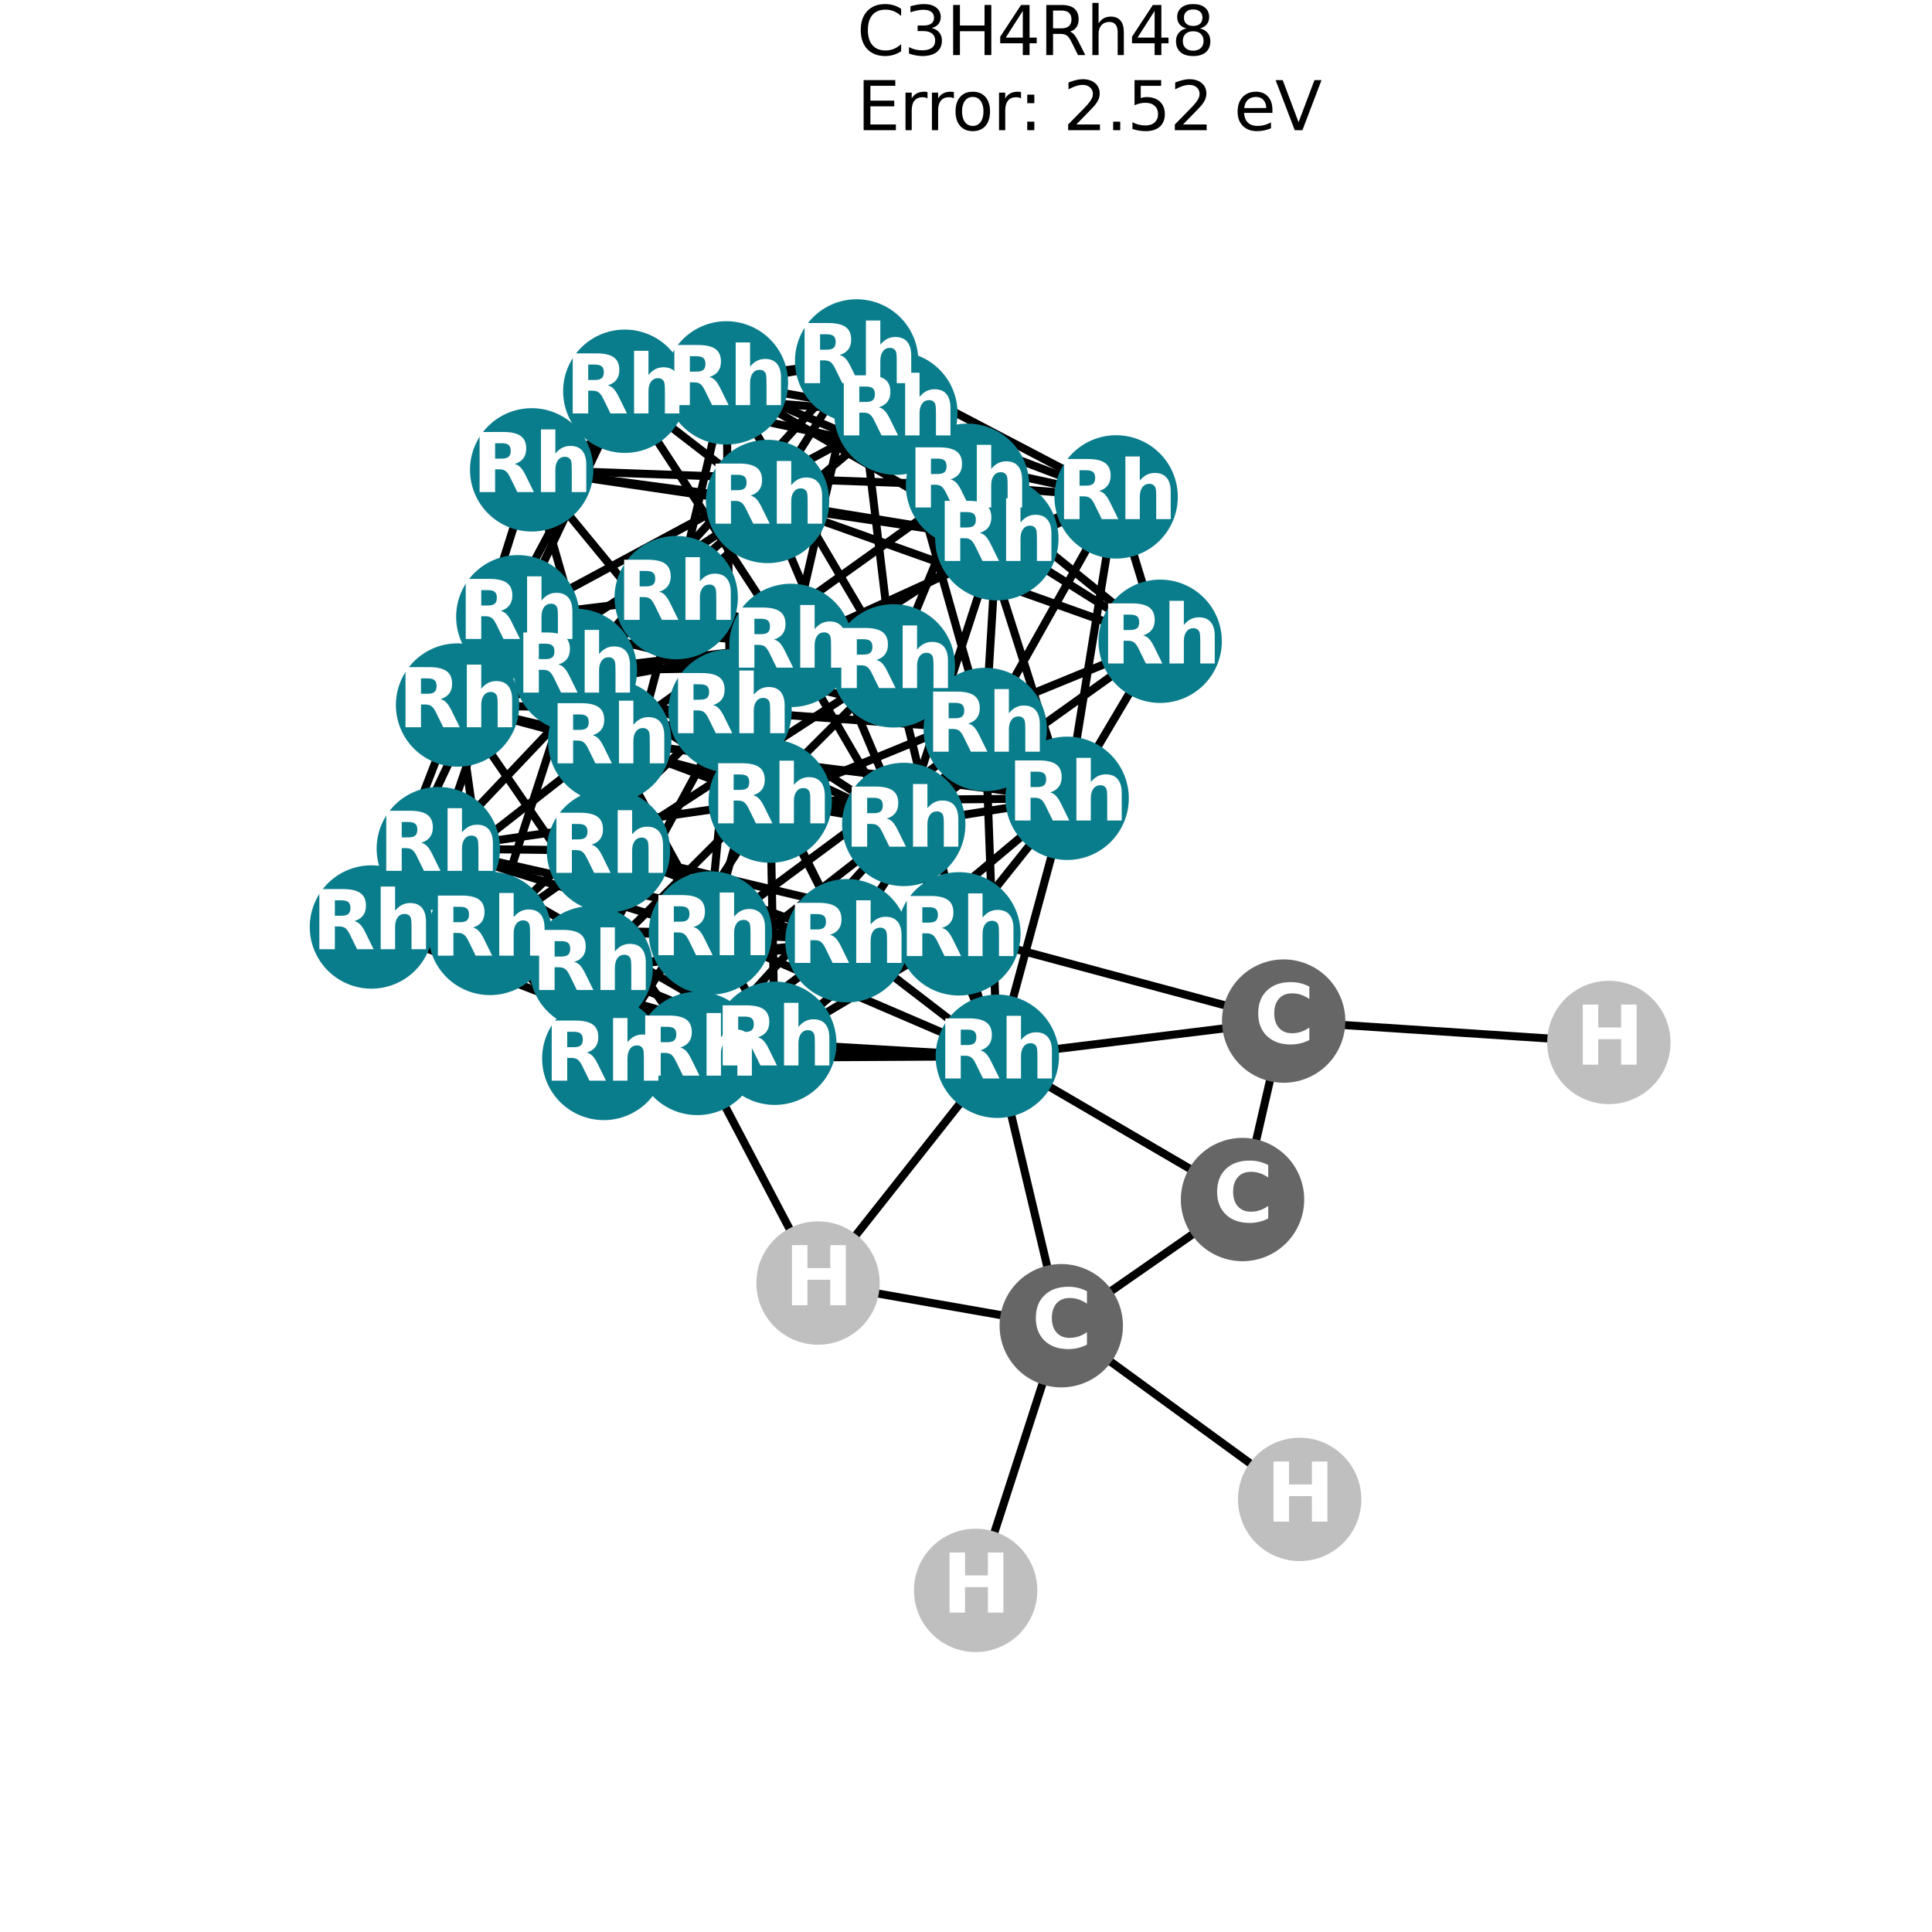 <?xml version="1.0" encoding="utf-8" standalone="no"?>
<!DOCTYPE svg PUBLIC "-//W3C//DTD SVG 1.1//EN"
  "http://www.w3.org/Graphics/SVG/1.1/DTD/svg11.dtd">
<svg xmlns:xlink="http://www.w3.org/1999/xlink" width="288pt" height="288pt" viewBox="0 0 288 288" xmlns="http://www.w3.org/2000/svg" version="1.1">
 <defs>
  <style type="text/css">*{stroke-linejoin: round; stroke-linecap: butt}</style>
 </defs>
 <g id="figure_1">
  <g id="patch_1">
   <path d="M 0 288 
L 288 288 
L 288 0 
L 0 0 
z
" style="fill: #ffffff"/>
  </g>
  <g id="axes_1">
   <g id="LineCollection_1">
    <path d="M 108.287 57.076 
L 127.699 53.804 
" clip-path="url(#p273ffca926)" style="fill: none; stroke: #000000; stroke-width: 1.2"/>
    <path d="M 108.287 57.076 
L 133.547 61.594 
" clip-path="url(#p273ffca926)" style="fill: none; stroke: #000000; stroke-width: 1.2"/>
    <path d="M 108.287 57.076 
L 144.228 72.337 
" clip-path="url(#p273ffca926)" style="fill: none; stroke: #000000; stroke-width: 1.2"/>
    <path d="M 108.287 57.076 
L 148.595 80.308 
" clip-path="url(#p273ffca926)" style="fill: none; stroke: #000000; stroke-width: 1.2"/>
    <path d="M 108.287 57.076 
L 79.258 70.041 
" clip-path="url(#p273ffca926)" style="fill: none; stroke: #000000; stroke-width: 1.2"/>
    <path d="M 108.287 57.076 
L 100.8 89.086 
" clip-path="url(#p273ffca926)" style="fill: none; stroke: #000000; stroke-width: 1.2"/>
    <path d="M 108.287 57.076 
L 133.177 99.258 
" clip-path="url(#p273ffca926)" style="fill: none; stroke: #000000; stroke-width: 1.2"/>
    <path d="M 108.287 57.076 
L 108.832 105.981 
" clip-path="url(#p273ffca926)" style="fill: none; stroke: #000000; stroke-width: 1.2"/>
    <path d="M 127.699 53.804 
L 93.138 58.321 
" clip-path="url(#p273ffca926)" style="fill: none; stroke: #000000; stroke-width: 1.2"/>
    <path d="M 127.699 53.804 
L 166.378 74.071 
" clip-path="url(#p273ffca926)" style="fill: none; stroke: #000000; stroke-width: 1.2"/>
    <path d="M 127.699 53.804 
L 144.228 72.337 
" clip-path="url(#p273ffca926)" style="fill: none; stroke: #000000; stroke-width: 1.2"/>
    <path d="M 127.699 53.804 
L 114.417 74.75 
" clip-path="url(#p273ffca926)" style="fill: none; stroke: #000000; stroke-width: 1.2"/>
    <path d="M 127.699 53.804 
L 85.775 99.929 
" clip-path="url(#p273ffca926)" style="fill: none; stroke: #000000; stroke-width: 1.2"/>
    <path d="M 127.699 53.804 
L 133.177 99.258 
" clip-path="url(#p273ffca926)" style="fill: none; stroke: #000000; stroke-width: 1.2"/>
    <path d="M 127.699 53.804 
L 117.907 96.211 
" clip-path="url(#p273ffca926)" style="fill: none; stroke: #000000; stroke-width: 1.2"/>
    <path d="M 93.138 58.321 
L 166.378 74.071 
" clip-path="url(#p273ffca926)" style="fill: none; stroke: #000000; stroke-width: 1.2"/>
    <path d="M 93.138 58.321 
L 133.547 61.594 
" clip-path="url(#p273ffca926)" style="fill: none; stroke: #000000; stroke-width: 1.2"/>
    <path d="M 93.138 58.321 
L 114.417 74.75 
" clip-path="url(#p273ffca926)" style="fill: none; stroke: #000000; stroke-width: 1.2"/>
    <path d="M 93.138 58.321 
L 79.258 70.041 
" clip-path="url(#p273ffca926)" style="fill: none; stroke: #000000; stroke-width: 1.2"/>
    <path d="M 93.138 58.321 
L 117.907 96.211 
" clip-path="url(#p273ffca926)" style="fill: none; stroke: #000000; stroke-width: 1.2"/>
    <path d="M 93.138 58.321 
L 77.19 91.94 
" clip-path="url(#p273ffca926)" style="fill: none; stroke: #000000; stroke-width: 1.2"/>
    <path d="M 93.138 58.321 
L 68.209 105.097 
" clip-path="url(#p273ffca926)" style="fill: none; stroke: #000000; stroke-width: 1.2"/>
    <path d="M 166.378 74.071 
L 133.547 61.594 
" clip-path="url(#p273ffca926)" style="fill: none; stroke: #000000; stroke-width: 1.2"/>
    <path d="M 166.378 74.071 
L 144.228 72.337 
" clip-path="url(#p273ffca926)" style="fill: none; stroke: #000000; stroke-width: 1.2"/>
    <path d="M 166.378 74.071 
L 172.945 95.593 
" clip-path="url(#p273ffca926)" style="fill: none; stroke: #000000; stroke-width: 1.2"/>
    <path d="M 166.378 74.071 
L 148.595 80.308 
" clip-path="url(#p273ffca926)" style="fill: none; stroke: #000000; stroke-width: 1.2"/>
    <path d="M 166.378 74.071 
L 117.907 96.211 
" clip-path="url(#p273ffca926)" style="fill: none; stroke: #000000; stroke-width: 1.2"/>
    <path d="M 166.378 74.071 
L 146.866 108.743 
" clip-path="url(#p273ffca926)" style="fill: none; stroke: #000000; stroke-width: 1.2"/>
    <path d="M 166.378 74.071 
L 159.076 119.001 
" clip-path="url(#p273ffca926)" style="fill: none; stroke: #000000; stroke-width: 1.2"/>
    <path d="M 133.547 61.594 
L 148.595 80.308 
" clip-path="url(#p273ffca926)" style="fill: none; stroke: #000000; stroke-width: 1.2"/>
    <path d="M 133.547 61.594 
L 100.8 89.086 
" clip-path="url(#p273ffca926)" style="fill: none; stroke: #000000; stroke-width: 1.2"/>
    <path d="M 133.547 61.594 
L 77.19 91.94 
" clip-path="url(#p273ffca926)" style="fill: none; stroke: #000000; stroke-width: 1.2"/>
    <path d="M 133.547 61.594 
L 146.866 108.743 
" clip-path="url(#p273ffca926)" style="fill: none; stroke: #000000; stroke-width: 1.2"/>
    <path d="M 144.228 72.337 
L 172.945 95.593 
" clip-path="url(#p273ffca926)" style="fill: none; stroke: #000000; stroke-width: 1.2"/>
    <path d="M 144.228 72.337 
L 79.258 70.041 
" clip-path="url(#p273ffca926)" style="fill: none; stroke: #000000; stroke-width: 1.2"/>
    <path d="M 144.228 72.337 
L 133.177 99.258 
" clip-path="url(#p273ffca926)" style="fill: none; stroke: #000000; stroke-width: 1.2"/>
    <path d="M 144.228 72.337 
L 90.888 110.475 
" clip-path="url(#p273ffca926)" style="fill: none; stroke: #000000; stroke-width: 1.2"/>
    <path d="M 144.228 72.337 
L 159.076 119.001 
" clip-path="url(#p273ffca926)" style="fill: none; stroke: #000000; stroke-width: 1.2"/>
    <path d="M 172.945 95.593 
L 148.595 80.308 
" clip-path="url(#p273ffca926)" style="fill: none; stroke: #000000; stroke-width: 1.2"/>
    <path d="M 172.945 95.593 
L 114.417 74.75 
" clip-path="url(#p273ffca926)" style="fill: none; stroke: #000000; stroke-width: 1.2"/>
    <path d="M 172.945 95.593 
L 159.076 119.001 
" clip-path="url(#p273ffca926)" style="fill: none; stroke: #000000; stroke-width: 1.2"/>
    <path d="M 172.945 95.593 
L 114.817 119.421 
" clip-path="url(#p273ffca926)" style="fill: none; stroke: #000000; stroke-width: 1.2"/>
    <path d="M 172.945 95.593 
L 134.719 122.899 
" clip-path="url(#p273ffca926)" style="fill: none; stroke: #000000; stroke-width: 1.2"/>
    <path d="M 148.595 80.308 
L 114.417 74.75 
" clip-path="url(#p273ffca926)" style="fill: none; stroke: #000000; stroke-width: 1.2"/>
    <path d="M 148.595 80.308 
L 79.258 70.041 
" clip-path="url(#p273ffca926)" style="fill: none; stroke: #000000; stroke-width: 1.2"/>
    <path d="M 148.595 80.308 
L 146.866 108.743 
" clip-path="url(#p273ffca926)" style="fill: none; stroke: #000000; stroke-width: 1.2"/>
    <path d="M 148.595 80.308 
L 134.719 122.899 
" clip-path="url(#p273ffca926)" style="fill: none; stroke: #000000; stroke-width: 1.2"/>
    <path d="M 148.595 80.308 
L 108.832 105.981 
" clip-path="url(#p273ffca926)" style="fill: none; stroke: #000000; stroke-width: 1.2"/>
    <path d="M 114.417 74.75 
L 79.258 70.041 
" clip-path="url(#p273ffca926)" style="fill: none; stroke: #000000; stroke-width: 1.2"/>
    <path d="M 114.417 74.75 
L 85.775 99.929 
" clip-path="url(#p273ffca926)" style="fill: none; stroke: #000000; stroke-width: 1.2"/>
    <path d="M 114.417 74.75 
L 134.719 122.899 
" clip-path="url(#p273ffca926)" style="fill: none; stroke: #000000; stroke-width: 1.2"/>
    <path d="M 114.417 74.75 
L 68.209 105.097 
" clip-path="url(#p273ffca926)" style="fill: none; stroke: #000000; stroke-width: 1.2"/>
    <path d="M 79.258 70.041 
L 90.888 110.475 
" clip-path="url(#p273ffca926)" style="fill: none; stroke: #000000; stroke-width: 1.2"/>
    <path d="M 79.258 70.041 
L 108.832 105.981 
" clip-path="url(#p273ffca926)" style="fill: none; stroke: #000000; stroke-width: 1.2"/>
    <path d="M 79.258 70.041 
L 68.209 105.097 
" clip-path="url(#p273ffca926)" style="fill: none; stroke: #000000; stroke-width: 1.2"/>
    <path d="M 100.8 89.086 
L 85.775 99.929 
" clip-path="url(#p273ffca926)" style="fill: none; stroke: #000000; stroke-width: 1.2"/>
    <path d="M 100.8 89.086 
L 133.177 99.258 
" clip-path="url(#p273ffca926)" style="fill: none; stroke: #000000; stroke-width: 1.2"/>
    <path d="M 100.8 89.086 
L 77.19 91.94 
" clip-path="url(#p273ffca926)" style="fill: none; stroke: #000000; stroke-width: 1.2"/>
    <path d="M 100.8 89.086 
L 146.866 108.743 
" clip-path="url(#p273ffca926)" style="fill: none; stroke: #000000; stroke-width: 1.2"/>
    <path d="M 100.8 89.086 
L 114.817 119.421 
" clip-path="url(#p273ffca926)" style="fill: none; stroke: #000000; stroke-width: 1.2"/>
    <path d="M 100.8 89.086 
L 108.832 105.981 
" clip-path="url(#p273ffca926)" style="fill: none; stroke: #000000; stroke-width: 1.2"/>
    <path d="M 100.8 89.086 
L 65.34 126.506 
" clip-path="url(#p273ffca926)" style="fill: none; stroke: #000000; stroke-width: 1.2"/>
    <path d="M 100.8 89.086 
L 90.7 126.802 
" clip-path="url(#p273ffca926)" style="fill: none; stroke: #000000; stroke-width: 1.2"/>
    <path d="M 100.8 89.086 
L 126.255 140.231 
" clip-path="url(#p273ffca926)" style="fill: none; stroke: #000000; stroke-width: 1.2"/>
    <path d="M 85.775 99.929 
L 133.177 99.258 
" clip-path="url(#p273ffca926)" style="fill: none; stroke: #000000; stroke-width: 1.2"/>
    <path d="M 85.775 99.929 
L 117.907 96.211 
" clip-path="url(#p273ffca926)" style="fill: none; stroke: #000000; stroke-width: 1.2"/>
    <path d="M 85.775 99.929 
L 114.817 119.421 
" clip-path="url(#p273ffca926)" style="fill: none; stroke: #000000; stroke-width: 1.2"/>
    <path d="M 85.775 99.929 
L 134.719 122.899 
" clip-path="url(#p273ffca926)" style="fill: none; stroke: #000000; stroke-width: 1.2"/>
    <path d="M 85.775 99.929 
L 68.209 105.097 
" clip-path="url(#p273ffca926)" style="fill: none; stroke: #000000; stroke-width: 1.2"/>
    <path d="M 85.775 99.929 
L 90.7 126.802 
" clip-path="url(#p273ffca926)" style="fill: none; stroke: #000000; stroke-width: 1.2"/>
    <path d="M 85.775 99.929 
L 73.041 139.146 
" clip-path="url(#p273ffca926)" style="fill: none; stroke: #000000; stroke-width: 1.2"/>
    <path d="M 85.775 99.929 
L 90.007 157.781 
" clip-path="url(#p273ffca926)" style="fill: none; stroke: #000000; stroke-width: 1.2"/>
    <path d="M 133.177 99.258 
L 117.907 96.211 
" clip-path="url(#p273ffca926)" style="fill: none; stroke: #000000; stroke-width: 1.2"/>
    <path d="M 133.177 99.258 
L 90.888 110.475 
" clip-path="url(#p273ffca926)" style="fill: none; stroke: #000000; stroke-width: 1.2"/>
    <path d="M 133.177 99.258 
L 159.076 119.001 
" clip-path="url(#p273ffca926)" style="fill: none; stroke: #000000; stroke-width: 1.2"/>
    <path d="M 133.177 99.258 
L 108.832 105.981 
" clip-path="url(#p273ffca926)" style="fill: none; stroke: #000000; stroke-width: 1.2"/>
    <path d="M 133.177 99.258 
L 90.7 126.802 
" clip-path="url(#p273ffca926)" style="fill: none; stroke: #000000; stroke-width: 1.2"/>
    <path d="M 133.177 99.258 
L 142.941 139.206 
" clip-path="url(#p273ffca926)" style="fill: none; stroke: #000000; stroke-width: 1.2"/>
    <path d="M 133.177 99.258 
L 88.128 144.267 
" clip-path="url(#p273ffca926)" style="fill: none; stroke: #000000; stroke-width: 1.2"/>
    <path d="M 117.907 96.211 
L 77.19 91.94 
" clip-path="url(#p273ffca926)" style="fill: none; stroke: #000000; stroke-width: 1.2"/>
    <path d="M 117.907 96.211 
L 146.866 108.743 
" clip-path="url(#p273ffca926)" style="fill: none; stroke: #000000; stroke-width: 1.2"/>
    <path d="M 117.907 96.211 
L 159.076 119.001 
" clip-path="url(#p273ffca926)" style="fill: none; stroke: #000000; stroke-width: 1.2"/>
    <path d="M 117.907 96.211 
L 68.209 105.097 
" clip-path="url(#p273ffca926)" style="fill: none; stroke: #000000; stroke-width: 1.2"/>
    <path d="M 117.907 96.211 
L 142.941 139.206 
" clip-path="url(#p273ffca926)" style="fill: none; stroke: #000000; stroke-width: 1.2"/>
    <path d="M 117.907 96.211 
L 73.041 139.146 
" clip-path="url(#p273ffca926)" style="fill: none; stroke: #000000; stroke-width: 1.2"/>
    <path d="M 117.907 96.211 
L 105.901 139.073 
" clip-path="url(#p273ffca926)" style="fill: none; stroke: #000000; stroke-width: 1.2"/>
    <path d="M 77.19 91.94 
L 146.866 108.743 
" clip-path="url(#p273ffca926)" style="fill: none; stroke: #000000; stroke-width: 1.2"/>
    <path d="M 77.19 91.94 
L 90.888 110.475 
" clip-path="url(#p273ffca926)" style="fill: none; stroke: #000000; stroke-width: 1.2"/>
    <path d="M 77.19 91.94 
L 114.817 119.421 
" clip-path="url(#p273ffca926)" style="fill: none; stroke: #000000; stroke-width: 1.2"/>
    <path d="M 77.19 91.94 
L 68.209 105.097 
" clip-path="url(#p273ffca926)" style="fill: none; stroke: #000000; stroke-width: 1.2"/>
    <path d="M 77.19 91.94 
L 65.34 126.506 
" clip-path="url(#p273ffca926)" style="fill: none; stroke: #000000; stroke-width: 1.2"/>
    <path d="M 77.19 91.94 
L 105.901 139.073 
" clip-path="url(#p273ffca926)" style="fill: none; stroke: #000000; stroke-width: 1.2"/>
    <path d="M 77.19 91.94 
L 55.369 138.185 
" clip-path="url(#p273ffca926)" style="fill: none; stroke: #000000; stroke-width: 1.2"/>
    <path d="M 146.866 108.743 
L 159.076 119.001 
" clip-path="url(#p273ffca926)" style="fill: none; stroke: #000000; stroke-width: 1.2"/>
    <path d="M 146.866 108.743 
L 134.719 122.899 
" clip-path="url(#p273ffca926)" style="fill: none; stroke: #000000; stroke-width: 1.2"/>
    <path d="M 146.866 108.743 
L 108.832 105.981 
" clip-path="url(#p273ffca926)" style="fill: none; stroke: #000000; stroke-width: 1.2"/>
    <path d="M 146.866 108.743 
L 105.901 139.073 
" clip-path="url(#p273ffca926)" style="fill: none; stroke: #000000; stroke-width: 1.2"/>
    <path d="M 146.866 108.743 
L 126.255 140.231 
" clip-path="url(#p273ffca926)" style="fill: none; stroke: #000000; stroke-width: 1.2"/>
    <path d="M 146.866 108.743 
L 148.671 157.455 
" clip-path="url(#p273ffca926)" style="fill: none; stroke: #000000; stroke-width: 1.2"/>
    <path d="M 90.888 110.475 
L 159.076 119.001 
" clip-path="url(#p273ffca926)" style="fill: none; stroke: #000000; stroke-width: 1.2"/>
    <path d="M 90.888 110.475 
L 114.817 119.421 
" clip-path="url(#p273ffca926)" style="fill: none; stroke: #000000; stroke-width: 1.2"/>
    <path d="M 90.888 110.475 
L 108.832 105.981 
" clip-path="url(#p273ffca926)" style="fill: none; stroke: #000000; stroke-width: 1.2"/>
    <path d="M 90.888 110.475 
L 68.209 105.097 
" clip-path="url(#p273ffca926)" style="fill: none; stroke: #000000; stroke-width: 1.2"/>
    <path d="M 90.888 110.475 
L 88.128 144.267 
" clip-path="url(#p273ffca926)" style="fill: none; stroke: #000000; stroke-width: 1.2"/>
    <path d="M 90.888 110.475 
L 115.494 155.514 
" clip-path="url(#p273ffca926)" style="fill: none; stroke: #000000; stroke-width: 1.2"/>
    <path d="M 90.888 110.475 
L 55.369 138.185 
" clip-path="url(#p273ffca926)" style="fill: none; stroke: #000000; stroke-width: 1.2"/>
    <path d="M 159.076 119.001 
L 114.817 119.421 
" clip-path="url(#p273ffca926)" style="fill: none; stroke: #000000; stroke-width: 1.2"/>
    <path d="M 159.076 119.001 
L 134.719 122.899 
" clip-path="url(#p273ffca926)" style="fill: none; stroke: #000000; stroke-width: 1.2"/>
    <path d="M 159.076 119.001 
L 142.941 139.206 
" clip-path="url(#p273ffca926)" style="fill: none; stroke: #000000; stroke-width: 1.2"/>
    <path d="M 159.076 119.001 
L 115.494 155.514 
" clip-path="url(#p273ffca926)" style="fill: none; stroke: #000000; stroke-width: 1.2"/>
    <path d="M 159.076 119.001 
L 148.671 157.455 
" clip-path="url(#p273ffca926)" style="fill: none; stroke: #000000; stroke-width: 1.2"/>
    <path d="M 114.817 119.421 
L 134.719 122.899 
" clip-path="url(#p273ffca926)" style="fill: none; stroke: #000000; stroke-width: 1.2"/>
    <path d="M 114.817 119.421 
L 65.34 126.506 
" clip-path="url(#p273ffca926)" style="fill: none; stroke: #000000; stroke-width: 1.2"/>
    <path d="M 114.817 119.421 
L 115.494 155.514 
" clip-path="url(#p273ffca926)" style="fill: none; stroke: #000000; stroke-width: 1.2"/>
    <path d="M 114.817 119.421 
L 90.007 157.781 
" clip-path="url(#p273ffca926)" style="fill: none; stroke: #000000; stroke-width: 1.2"/>
    <path d="M 134.719 122.899 
L 108.832 105.981 
" clip-path="url(#p273ffca926)" style="fill: none; stroke: #000000; stroke-width: 1.2"/>
    <path d="M 134.719 122.899 
L 68.209 105.097 
" clip-path="url(#p273ffca926)" style="fill: none; stroke: #000000; stroke-width: 1.2"/>
    <path d="M 134.719 122.899 
L 90.007 157.781 
" clip-path="url(#p273ffca926)" style="fill: none; stroke: #000000; stroke-width: 1.2"/>
    <path d="M 134.719 122.899 
L 148.671 157.455 
" clip-path="url(#p273ffca926)" style="fill: none; stroke: #000000; stroke-width: 1.2"/>
    <path d="M 134.719 122.899 
L 103.944 157.034 
" clip-path="url(#p273ffca926)" style="fill: none; stroke: #000000; stroke-width: 1.2"/>
    <path d="M 108.832 105.981 
L 68.209 105.097 
" clip-path="url(#p273ffca926)" style="fill: none; stroke: #000000; stroke-width: 1.2"/>
    <path d="M 108.832 105.981 
L 126.255 140.231 
" clip-path="url(#p273ffca926)" style="fill: none; stroke: #000000; stroke-width: 1.2"/>
    <path d="M 108.832 105.981 
L 88.128 144.267 
" clip-path="url(#p273ffca926)" style="fill: none; stroke: #000000; stroke-width: 1.2"/>
    <path d="M 108.832 105.981 
L 103.944 157.034 
" clip-path="url(#p273ffca926)" style="fill: none; stroke: #000000; stroke-width: 1.2"/>
    <path d="M 68.209 105.097 
L 73.041 139.146 
" clip-path="url(#p273ffca926)" style="fill: none; stroke: #000000; stroke-width: 1.2"/>
    <path d="M 68.209 105.097 
L 103.944 157.034 
" clip-path="url(#p273ffca926)" style="fill: none; stroke: #000000; stroke-width: 1.2"/>
    <path d="M 68.209 105.097 
L 55.369 138.185 
" clip-path="url(#p273ffca926)" style="fill: none; stroke: #000000; stroke-width: 1.2"/>
    <path d="M 65.34 126.506 
L 90.7 126.802 
" clip-path="url(#p273ffca926)" style="fill: none; stroke: #000000; stroke-width: 1.2"/>
    <path d="M 65.34 126.506 
L 105.901 139.073 
" clip-path="url(#p273ffca926)" style="fill: none; stroke: #000000; stroke-width: 1.2"/>
    <path d="M 65.34 126.506 
L 126.255 140.231 
" clip-path="url(#p273ffca926)" style="fill: none; stroke: #000000; stroke-width: 1.2"/>
    <path d="M 65.34 126.506 
L 115.494 155.514 
" clip-path="url(#p273ffca926)" style="fill: none; stroke: #000000; stroke-width: 1.2"/>
    <path d="M 65.34 126.506 
L 90.007 157.781 
" clip-path="url(#p273ffca926)" style="fill: none; stroke: #000000; stroke-width: 1.2"/>
    <path d="M 65.34 126.506 
L 55.369 138.185 
" clip-path="url(#p273ffca926)" style="fill: none; stroke: #000000; stroke-width: 1.2"/>
    <path d="M 90.7 126.802 
L 142.941 139.206 
" clip-path="url(#p273ffca926)" style="fill: none; stroke: #000000; stroke-width: 1.2"/>
    <path d="M 90.7 126.802 
L 73.041 139.146 
" clip-path="url(#p273ffca926)" style="fill: none; stroke: #000000; stroke-width: 1.2"/>
    <path d="M 90.7 126.802 
L 126.255 140.231 
" clip-path="url(#p273ffca926)" style="fill: none; stroke: #000000; stroke-width: 1.2"/>
    <path d="M 90.7 126.802 
L 88.128 144.267 
" clip-path="url(#p273ffca926)" style="fill: none; stroke: #000000; stroke-width: 1.2"/>
    <path d="M 90.7 126.802 
L 90.007 157.781 
" clip-path="url(#p273ffca926)" style="fill: none; stroke: #000000; stroke-width: 1.2"/>
    <path d="M 142.941 139.206 
L 73.041 139.146 
" clip-path="url(#p273ffca926)" style="fill: none; stroke: #000000; stroke-width: 1.2"/>
    <path d="M 142.941 139.206 
L 105.901 139.073 
" clip-path="url(#p273ffca926)" style="fill: none; stroke: #000000; stroke-width: 1.2"/>
    <path d="M 142.941 139.206 
L 88.128 144.267 
" clip-path="url(#p273ffca926)" style="fill: none; stroke: #000000; stroke-width: 1.2"/>
    <path d="M 142.941 139.206 
L 115.494 155.514 
" clip-path="url(#p273ffca926)" style="fill: none; stroke: #000000; stroke-width: 1.2"/>
    <path d="M 142.941 139.206 
L 148.671 157.455 
" clip-path="url(#p273ffca926)" style="fill: none; stroke: #000000; stroke-width: 1.2"/>
    <path d="M 142.941 139.206 
L 191.351 152.211 
" clip-path="url(#p273ffca926)" style="fill: none; stroke: #000000; stroke-width: 1.2"/>
    <path d="M 73.041 139.146 
L 105.901 139.073 
" clip-path="url(#p273ffca926)" style="fill: none; stroke: #000000; stroke-width: 1.2"/>
    <path d="M 73.041 139.146 
L 90.007 157.781 
" clip-path="url(#p273ffca926)" style="fill: none; stroke: #000000; stroke-width: 1.2"/>
    <path d="M 73.041 139.146 
L 103.944 157.034 
" clip-path="url(#p273ffca926)" style="fill: none; stroke: #000000; stroke-width: 1.2"/>
    <path d="M 73.041 139.146 
L 55.369 138.185 
" clip-path="url(#p273ffca926)" style="fill: none; stroke: #000000; stroke-width: 1.2"/>
    <path d="M 105.901 139.073 
L 126.255 140.231 
" clip-path="url(#p273ffca926)" style="fill: none; stroke: #000000; stroke-width: 1.2"/>
    <path d="M 105.901 139.073 
L 148.671 157.455 
" clip-path="url(#p273ffca926)" style="fill: none; stroke: #000000; stroke-width: 1.2"/>
    <path d="M 105.901 139.073 
L 55.369 138.185 
" clip-path="url(#p273ffca926)" style="fill: none; stroke: #000000; stroke-width: 1.2"/>
    <path d="M 126.255 140.231 
L 88.128 144.267 
" clip-path="url(#p273ffca926)" style="fill: none; stroke: #000000; stroke-width: 1.2"/>
    <path d="M 126.255 140.231 
L 148.671 157.455 
" clip-path="url(#p273ffca926)" style="fill: none; stroke: #000000; stroke-width: 1.2"/>
    <path d="M 126.255 140.231 
L 103.944 157.034 
" clip-path="url(#p273ffca926)" style="fill: none; stroke: #000000; stroke-width: 1.2"/>
    <path d="M 88.128 144.267 
L 115.494 155.514 
" clip-path="url(#p273ffca926)" style="fill: none; stroke: #000000; stroke-width: 1.2"/>
    <path d="M 88.128 144.267 
L 103.944 157.034 
" clip-path="url(#p273ffca926)" style="fill: none; stroke: #000000; stroke-width: 1.2"/>
    <path d="M 88.128 144.267 
L 55.369 138.185 
" clip-path="url(#p273ffca926)" style="fill: none; stroke: #000000; stroke-width: 1.2"/>
    <path d="M 115.494 155.514 
L 90.007 157.781 
" clip-path="url(#p273ffca926)" style="fill: none; stroke: #000000; stroke-width: 1.2"/>
    <path d="M 115.494 155.514 
L 148.671 157.455 
" clip-path="url(#p273ffca926)" style="fill: none; stroke: #000000; stroke-width: 1.2"/>
    <path d="M 115.494 155.514 
L 55.369 138.185 
" clip-path="url(#p273ffca926)" style="fill: none; stroke: #000000; stroke-width: 1.2"/>
    <path d="M 90.007 157.781 
L 148.671 157.455 
" clip-path="url(#p273ffca926)" style="fill: none; stroke: #000000; stroke-width: 1.2"/>
    <path d="M 90.007 157.781 
L 103.944 157.034 
" clip-path="url(#p273ffca926)" style="fill: none; stroke: #000000; stroke-width: 1.2"/>
    <path d="M 148.671 157.455 
L 103.944 157.034 
" clip-path="url(#p273ffca926)" style="fill: none; stroke: #000000; stroke-width: 1.2"/>
    <path d="M 148.671 157.455 
L 121.945 191.261 
" clip-path="url(#p273ffca926)" style="fill: none; stroke: #000000; stroke-width: 1.2"/>
    <path d="M 148.671 157.455 
L 191.351 152.211 
" clip-path="url(#p273ffca926)" style="fill: none; stroke: #000000; stroke-width: 1.2"/>
    <path d="M 148.671 157.455 
L 185.222 178.813 
" clip-path="url(#p273ffca926)" style="fill: none; stroke: #000000; stroke-width: 1.2"/>
    <path d="M 148.671 157.455 
L 158.2 197.622 
" clip-path="url(#p273ffca926)" style="fill: none; stroke: #000000; stroke-width: 1.2"/>
    <path d="M 103.944 157.034 
L 55.369 138.185 
" clip-path="url(#p273ffca926)" style="fill: none; stroke: #000000; stroke-width: 1.2"/>
    <path d="M 103.944 157.034 
L 121.945 191.261 
" clip-path="url(#p273ffca926)" style="fill: none; stroke: #000000; stroke-width: 1.2"/>
    <path d="M 145.439 237.076 
L 158.2 197.622 
" clip-path="url(#p273ffca926)" style="fill: none; stroke: #000000; stroke-width: 1.2"/>
    <path d="M 121.945 191.261 
L 158.2 197.622 
" clip-path="url(#p273ffca926)" style="fill: none; stroke: #000000; stroke-width: 1.2"/>
    <path d="M 193.737 223.514 
L 158.2 197.622 
" clip-path="url(#p273ffca926)" style="fill: none; stroke: #000000; stroke-width: 1.2"/>
    <path d="M 239.831 155.397 
L 191.351 152.211 
" clip-path="url(#p273ffca926)" style="fill: none; stroke: #000000; stroke-width: 1.2"/>
    <path d="M 191.351 152.211 
L 185.222 178.813 
" clip-path="url(#p273ffca926)" style="fill: none; stroke: #000000; stroke-width: 1.2"/>
    <path d="M 185.222 178.813 
L 158.2 197.622 
" clip-path="url(#p273ffca926)" style="fill: none; stroke: #000000; stroke-width: 1.2"/>
   </g>
   <g id="PathCollection_1">
    <defs>
     <path id="C0_0_38e69726fd" d="M 0 8.944 
C 2.372 8.944 4.647 8.002 6.325 6.325 
C 8.002 4.647 8.944 2.372 8.944 -0 
C 8.944 -2.372 8.002 -4.647 6.325 -6.325 
C 4.647 -8.002 2.372 -8.944 0 -8.944 
C -2.372 -8.944 -4.647 -8.002 -6.325 -6.325 
C -8.002 -4.647 -8.944 -2.372 -8.944 0 
C -8.944 2.372 -8.002 4.647 -6.325 6.325 
C -4.647 8.002 -2.372 8.944 0 8.944 
z
"/>
    </defs>
    <g clip-path="url(#p273ffca926)">
     <use xlink:href="#C0_0_38e69726fd" x="108.287" y="57.076" style="fill: #0a7d8c; stroke: #0a7d8c; stroke-width: 0.5"/>
    </g>
    <g clip-path="url(#p273ffca926)">
     <use xlink:href="#C0_0_38e69726fd" x="127.699" y="53.804" style="fill: #0a7d8c; stroke: #0a7d8c; stroke-width: 0.5"/>
    </g>
    <g clip-path="url(#p273ffca926)">
     <use xlink:href="#C0_0_38e69726fd" x="93.138" y="58.321" style="fill: #0a7d8c; stroke: #0a7d8c; stroke-width: 0.5"/>
    </g>
    <g clip-path="url(#p273ffca926)">
     <use xlink:href="#C0_0_38e69726fd" x="166.378" y="74.071" style="fill: #0a7d8c; stroke: #0a7d8c; stroke-width: 0.5"/>
    </g>
    <g clip-path="url(#p273ffca926)">
     <use xlink:href="#C0_0_38e69726fd" x="133.547" y="61.594" style="fill: #0a7d8c; stroke: #0a7d8c; stroke-width: 0.5"/>
    </g>
    <g clip-path="url(#p273ffca926)">
     <use xlink:href="#C0_0_38e69726fd" x="144.228" y="72.337" style="fill: #0a7d8c; stroke: #0a7d8c; stroke-width: 0.5"/>
    </g>
    <g clip-path="url(#p273ffca926)">
     <use xlink:href="#C0_0_38e69726fd" x="172.945" y="95.593" style="fill: #0a7d8c; stroke: #0a7d8c; stroke-width: 0.5"/>
    </g>
    <g clip-path="url(#p273ffca926)">
     <use xlink:href="#C0_0_38e69726fd" x="148.595" y="80.308" style="fill: #0a7d8c; stroke: #0a7d8c; stroke-width: 0.5"/>
    </g>
    <g clip-path="url(#p273ffca926)">
     <use xlink:href="#C0_0_38e69726fd" x="114.417" y="74.75" style="fill: #0a7d8c; stroke: #0a7d8c; stroke-width: 0.5"/>
    </g>
    <g clip-path="url(#p273ffca926)">
     <use xlink:href="#C0_0_38e69726fd" x="79.258" y="70.041" style="fill: #0a7d8c; stroke: #0a7d8c; stroke-width: 0.5"/>
    </g>
    <g clip-path="url(#p273ffca926)">
     <use xlink:href="#C0_0_38e69726fd" x="100.8" y="89.086" style="fill: #0a7d8c; stroke: #0a7d8c; stroke-width: 0.5"/>
    </g>
    <g clip-path="url(#p273ffca926)">
     <use xlink:href="#C0_0_38e69726fd" x="85.775" y="99.929" style="fill: #0a7d8c; stroke: #0a7d8c; stroke-width: 0.5"/>
    </g>
    <g clip-path="url(#p273ffca926)">
     <use xlink:href="#C0_0_38e69726fd" x="133.177" y="99.258" style="fill: #0a7d8c; stroke: #0a7d8c; stroke-width: 0.5"/>
    </g>
    <g clip-path="url(#p273ffca926)">
     <use xlink:href="#C0_0_38e69726fd" x="117.907" y="96.211" style="fill: #0a7d8c; stroke: #0a7d8c; stroke-width: 0.5"/>
    </g>
    <g clip-path="url(#p273ffca926)">
     <use xlink:href="#C0_0_38e69726fd" x="77.19" y="91.94" style="fill: #0a7d8c; stroke: #0a7d8c; stroke-width: 0.5"/>
    </g>
    <g clip-path="url(#p273ffca926)">
     <use xlink:href="#C0_0_38e69726fd" x="146.866" y="108.743" style="fill: #0a7d8c; stroke: #0a7d8c; stroke-width: 0.5"/>
    </g>
    <g clip-path="url(#p273ffca926)">
     <use xlink:href="#C0_0_38e69726fd" x="90.888" y="110.475" style="fill: #0a7d8c; stroke: #0a7d8c; stroke-width: 0.5"/>
    </g>
    <g clip-path="url(#p273ffca926)">
     <use xlink:href="#C0_0_38e69726fd" x="159.076" y="119.001" style="fill: #0a7d8c; stroke: #0a7d8c; stroke-width: 0.5"/>
    </g>
    <g clip-path="url(#p273ffca926)">
     <use xlink:href="#C0_0_38e69726fd" x="114.817" y="119.421" style="fill: #0a7d8c; stroke: #0a7d8c; stroke-width: 0.5"/>
    </g>
    <g clip-path="url(#p273ffca926)">
     <use xlink:href="#C0_0_38e69726fd" x="134.719" y="122.899" style="fill: #0a7d8c; stroke: #0a7d8c; stroke-width: 0.5"/>
    </g>
    <g clip-path="url(#p273ffca926)">
     <use xlink:href="#C0_0_38e69726fd" x="108.832" y="105.981" style="fill: #0a7d8c; stroke: #0a7d8c; stroke-width: 0.5"/>
    </g>
    <g clip-path="url(#p273ffca926)">
     <use xlink:href="#C0_0_38e69726fd" x="68.209" y="105.097" style="fill: #0a7d8c; stroke: #0a7d8c; stroke-width: 0.5"/>
    </g>
    <g clip-path="url(#p273ffca926)">
     <use xlink:href="#C0_0_38e69726fd" x="65.34" y="126.506" style="fill: #0a7d8c; stroke: #0a7d8c; stroke-width: 0.5"/>
    </g>
    <g clip-path="url(#p273ffca926)">
     <use xlink:href="#C0_0_38e69726fd" x="90.7" y="126.802" style="fill: #0a7d8c; stroke: #0a7d8c; stroke-width: 0.5"/>
    </g>
    <g clip-path="url(#p273ffca926)">
     <use xlink:href="#C0_0_38e69726fd" x="142.941" y="139.206" style="fill: #0a7d8c; stroke: #0a7d8c; stroke-width: 0.5"/>
    </g>
    <g clip-path="url(#p273ffca926)">
     <use xlink:href="#C0_0_38e69726fd" x="73.041" y="139.146" style="fill: #0a7d8c; stroke: #0a7d8c; stroke-width: 0.5"/>
    </g>
    <g clip-path="url(#p273ffca926)">
     <use xlink:href="#C0_0_38e69726fd" x="105.901" y="139.073" style="fill: #0a7d8c; stroke: #0a7d8c; stroke-width: 0.5"/>
    </g>
    <g clip-path="url(#p273ffca926)">
     <use xlink:href="#C0_0_38e69726fd" x="126.255" y="140.231" style="fill: #0a7d8c; stroke: #0a7d8c; stroke-width: 0.5"/>
    </g>
    <g clip-path="url(#p273ffca926)">
     <use xlink:href="#C0_0_38e69726fd" x="88.128" y="144.267" style="fill: #0a7d8c; stroke: #0a7d8c; stroke-width: 0.5"/>
    </g>
    <g clip-path="url(#p273ffca926)">
     <use xlink:href="#C0_0_38e69726fd" x="115.494" y="155.514" style="fill: #0a7d8c; stroke: #0a7d8c; stroke-width: 0.5"/>
    </g>
    <g clip-path="url(#p273ffca926)">
     <use xlink:href="#C0_0_38e69726fd" x="90.007" y="157.781" style="fill: #0a7d8c; stroke: #0a7d8c; stroke-width: 0.5"/>
    </g>
    <g clip-path="url(#p273ffca926)">
     <use xlink:href="#C0_0_38e69726fd" x="148.671" y="157.455" style="fill: #0a7d8c; stroke: #0a7d8c; stroke-width: 0.5"/>
    </g>
    <g clip-path="url(#p273ffca926)">
     <use xlink:href="#C0_0_38e69726fd" x="103.944" y="157.034" style="fill: #0a7d8c; stroke: #0a7d8c; stroke-width: 0.5"/>
    </g>
    <g clip-path="url(#p273ffca926)">
     <use xlink:href="#C0_0_38e69726fd" x="55.369" y="138.185" style="fill: #0a7d8c; stroke: #0a7d8c; stroke-width: 0.5"/>
    </g>
    <g clip-path="url(#p273ffca926)">
     <use xlink:href="#C0_0_38e69726fd" x="145.439" y="237.076" style="fill: #bfbfbf; stroke: #bfbfbf; stroke-width: 0.5"/>
    </g>
    <g clip-path="url(#p273ffca926)">
     <use xlink:href="#C0_0_38e69726fd" x="121.945" y="191.261" style="fill: #bfbfbf; stroke: #bfbfbf; stroke-width: 0.5"/>
    </g>
    <g clip-path="url(#p273ffca926)">
     <use xlink:href="#C0_0_38e69726fd" x="193.737" y="223.514" style="fill: #bfbfbf; stroke: #bfbfbf; stroke-width: 0.5"/>
    </g>
    <g clip-path="url(#p273ffca926)">
     <use xlink:href="#C0_0_38e69726fd" x="239.831" y="155.397" style="fill: #bfbfbf; stroke: #bfbfbf; stroke-width: 0.5"/>
    </g>
    <g clip-path="url(#p273ffca926)">
     <use xlink:href="#C0_0_38e69726fd" x="191.351" y="152.211" style="fill: #666666; stroke: #666666; stroke-width: 0.5"/>
    </g>
    <g clip-path="url(#p273ffca926)">
     <use xlink:href="#C0_0_38e69726fd" x="185.222" y="178.813" style="fill: #666666; stroke: #666666; stroke-width: 0.5"/>
    </g>
    <g clip-path="url(#p273ffca926)">
     <use xlink:href="#C0_0_38e69726fd" x="158.2" y="197.622" style="fill: #666666; stroke: #666666; stroke-width: 0.5"/>
    </g>
   </g>
   <g id="text_1">
    <g clip-path="url(#p273ffca926)">
     <!-- Rh -->
     <g style="fill: #ffffff" transform="translate(99.396 60.387) scale(0.12 -0.12)">
      <defs>
       <path id="DejaVuSans-Bold-52" d="M 2297 2597 
Q 2675 2597 2839 2737 
Q 3003 2878 3003 3200 
Q 3003 3519 2839 3656 
Q 2675 3794 2297 3794 
L 1791 3794 
L 1791 2597 
L 2297 2597 
z
M 1791 1766 
L 1791 0 
L 588 0 
L 588 4666 
L 2425 4666 
Q 3347 4666 3776 4356 
Q 4206 4047 4206 3378 
Q 4206 2916 3982 2619 
Q 3759 2322 3309 2181 
Q 3556 2125 3751 1926 
Q 3947 1728 4147 1325 
L 4800 0 
L 3519 0 
L 2950 1159 
Q 2778 1509 2601 1637 
Q 2425 1766 2131 1766 
L 1791 1766 
z
" transform="scale(0.016)"/>
       <path id="DejaVuSans-Bold-68" d="M 4056 2131 
L 4056 0 
L 2931 0 
L 2931 347 
L 2931 1625 
Q 2931 2084 2911 2256 
Q 2891 2428 2841 2509 
Q 2775 2619 2662 2680 
Q 2550 2741 2406 2741 
Q 2056 2741 1856 2470 
Q 1656 2200 1656 1722 
L 1656 0 
L 538 0 
L 538 4863 
L 1656 4863 
L 1656 2988 
Q 1909 3294 2193 3439 
Q 2478 3584 2822 3584 
Q 3428 3584 3742 3212 
Q 4056 2841 4056 2131 
z
" transform="scale(0.016)"/>
      </defs>
      <use xlink:href="#DejaVuSans-Bold-52"/>
      <use xlink:href="#DejaVuSans-Bold-68" transform="translate(77.002 0)"/>
     </g>
    </g>
   </g>
   <g id="text_2">
    <g clip-path="url(#p273ffca926)">
     <!-- Rh -->
     <g style="fill: #ffffff" transform="translate(118.808 57.115) scale(0.12 -0.12)">
      <use xlink:href="#DejaVuSans-Bold-52"/>
      <use xlink:href="#DejaVuSans-Bold-68" transform="translate(77.002 0)"/>
     </g>
    </g>
   </g>
   <g id="text_3">
    <g clip-path="url(#p273ffca926)">
     <!-- Rh -->
     <g style="fill: #ffffff" transform="translate(84.247 61.632) scale(0.12 -0.12)">
      <use xlink:href="#DejaVuSans-Bold-52"/>
      <use xlink:href="#DejaVuSans-Bold-68" transform="translate(77.002 0)"/>
     </g>
    </g>
   </g>
   <g id="text_4">
    <g clip-path="url(#p273ffca926)">
     <!-- Rh -->
     <g style="fill: #ffffff" transform="translate(157.487 77.382) scale(0.12 -0.12)">
      <use xlink:href="#DejaVuSans-Bold-52"/>
      <use xlink:href="#DejaVuSans-Bold-68" transform="translate(77.002 0)"/>
     </g>
    </g>
   </g>
   <g id="text_5">
    <g clip-path="url(#p273ffca926)">
     <!-- Rh -->
     <g style="fill: #ffffff" transform="translate(124.655 64.905) scale(0.12 -0.12)">
      <use xlink:href="#DejaVuSans-Bold-52"/>
      <use xlink:href="#DejaVuSans-Bold-68" transform="translate(77.002 0)"/>
     </g>
    </g>
   </g>
   <g id="text_6">
    <g clip-path="url(#p273ffca926)">
     <!-- Rh -->
     <g style="fill: #ffffff" transform="translate(135.337 75.648) scale(0.12 -0.12)">
      <use xlink:href="#DejaVuSans-Bold-52"/>
      <use xlink:href="#DejaVuSans-Bold-68" transform="translate(77.002 0)"/>
     </g>
    </g>
   </g>
   <g id="text_7">
    <g clip-path="url(#p273ffca926)">
     <!-- Rh -->
     <g style="fill: #ffffff" transform="translate(164.054 98.904) scale(0.12 -0.12)">
      <use xlink:href="#DejaVuSans-Bold-52"/>
      <use xlink:href="#DejaVuSans-Bold-68" transform="translate(77.002 0)"/>
     </g>
    </g>
   </g>
   <g id="text_8">
    <g clip-path="url(#p273ffca926)">
     <!-- Rh -->
     <g style="fill: #ffffff" transform="translate(139.704 83.619) scale(0.12 -0.12)">
      <use xlink:href="#DejaVuSans-Bold-52"/>
      <use xlink:href="#DejaVuSans-Bold-68" transform="translate(77.002 0)"/>
     </g>
    </g>
   </g>
   <g id="text_9">
    <g clip-path="url(#p273ffca926)">
     <!-- Rh -->
     <g style="fill: #ffffff" transform="translate(105.526 78.061) scale(0.12 -0.12)">
      <use xlink:href="#DejaVuSans-Bold-52"/>
      <use xlink:href="#DejaVuSans-Bold-68" transform="translate(77.002 0)"/>
     </g>
    </g>
   </g>
   <g id="text_10">
    <g clip-path="url(#p273ffca926)">
     <!-- Rh -->
     <g style="fill: #ffffff" transform="translate(70.367 73.352) scale(0.12 -0.12)">
      <use xlink:href="#DejaVuSans-Bold-52"/>
      <use xlink:href="#DejaVuSans-Bold-68" transform="translate(77.002 0)"/>
     </g>
    </g>
   </g>
   <g id="text_11">
    <g clip-path="url(#p273ffca926)">
     <!-- Rh -->
     <g style="fill: #ffffff" transform="translate(91.908 92.397) scale(0.12 -0.12)">
      <use xlink:href="#DejaVuSans-Bold-52"/>
      <use xlink:href="#DejaVuSans-Bold-68" transform="translate(77.002 0)"/>
     </g>
    </g>
   </g>
   <g id="text_12">
    <g clip-path="url(#p273ffca926)">
     <!-- Rh -->
     <g style="fill: #ffffff" transform="translate(76.884 103.24) scale(0.12 -0.12)">
      <use xlink:href="#DejaVuSans-Bold-52"/>
      <use xlink:href="#DejaVuSans-Bold-68" transform="translate(77.002 0)"/>
     </g>
    </g>
   </g>
   <g id="text_13">
    <g clip-path="url(#p273ffca926)">
     <!-- Rh -->
     <g style="fill: #ffffff" transform="translate(124.286 102.569) scale(0.12 -0.12)">
      <use xlink:href="#DejaVuSans-Bold-52"/>
      <use xlink:href="#DejaVuSans-Bold-68" transform="translate(77.002 0)"/>
     </g>
    </g>
   </g>
   <g id="text_14">
    <g clip-path="url(#p273ffca926)">
     <!-- Rh -->
     <g style="fill: #ffffff" transform="translate(109.016 99.522) scale(0.12 -0.12)">
      <use xlink:href="#DejaVuSans-Bold-52"/>
      <use xlink:href="#DejaVuSans-Bold-68" transform="translate(77.002 0)"/>
     </g>
    </g>
   </g>
   <g id="text_15">
    <g clip-path="url(#p273ffca926)">
     <!-- Rh -->
     <g style="fill: #ffffff" transform="translate(68.299 95.251) scale(0.12 -0.12)">
      <use xlink:href="#DejaVuSans-Bold-52"/>
      <use xlink:href="#DejaVuSans-Bold-68" transform="translate(77.002 0)"/>
     </g>
    </g>
   </g>
   <g id="text_16">
    <g clip-path="url(#p273ffca926)">
     <!-- Rh -->
     <g style="fill: #ffffff" transform="translate(137.974 112.055) scale(0.12 -0.12)">
      <use xlink:href="#DejaVuSans-Bold-52"/>
      <use xlink:href="#DejaVuSans-Bold-68" transform="translate(77.002 0)"/>
     </g>
    </g>
   </g>
   <g id="text_17">
    <g clip-path="url(#p273ffca926)">
     <!-- Rh -->
     <g style="fill: #ffffff" transform="translate(81.996 113.786) scale(0.12 -0.12)">
      <use xlink:href="#DejaVuSans-Bold-52"/>
      <use xlink:href="#DejaVuSans-Bold-68" transform="translate(77.002 0)"/>
     </g>
    </g>
   </g>
   <g id="text_18">
    <g clip-path="url(#p273ffca926)">
     <!-- Rh -->
     <g style="fill: #ffffff" transform="translate(150.185 122.312) scale(0.12 -0.12)">
      <use xlink:href="#DejaVuSans-Bold-52"/>
      <use xlink:href="#DejaVuSans-Bold-68" transform="translate(77.002 0)"/>
     </g>
    </g>
   </g>
   <g id="text_19">
    <g clip-path="url(#p273ffca926)">
     <!-- Rh -->
     <g style="fill: #ffffff" transform="translate(105.926 122.733) scale(0.12 -0.12)">
      <use xlink:href="#DejaVuSans-Bold-52"/>
      <use xlink:href="#DejaVuSans-Bold-68" transform="translate(77.002 0)"/>
     </g>
    </g>
   </g>
   <g id="text_20">
    <g clip-path="url(#p273ffca926)">
     <!-- Rh -->
     <g style="fill: #ffffff" transform="translate(125.828 126.211) scale(0.12 -0.12)">
      <use xlink:href="#DejaVuSans-Bold-52"/>
      <use xlink:href="#DejaVuSans-Bold-68" transform="translate(77.002 0)"/>
     </g>
    </g>
   </g>
   <g id="text_21">
    <g clip-path="url(#p273ffca926)">
     <!-- Rh -->
     <g style="fill: #ffffff" transform="translate(99.941 109.292) scale(0.12 -0.12)">
      <use xlink:href="#DejaVuSans-Bold-52"/>
      <use xlink:href="#DejaVuSans-Bold-68" transform="translate(77.002 0)"/>
     </g>
    </g>
   </g>
   <g id="text_22">
    <g clip-path="url(#p273ffca926)">
     <!-- Rh -->
     <g style="fill: #ffffff" transform="translate(59.318 108.408) scale(0.12 -0.12)">
      <use xlink:href="#DejaVuSans-Bold-52"/>
      <use xlink:href="#DejaVuSans-Bold-68" transform="translate(77.002 0)"/>
     </g>
    </g>
   </g>
   <g id="text_23">
    <g clip-path="url(#p273ffca926)">
     <!-- Rh -->
     <g style="fill: #ffffff" transform="translate(56.448 129.817) scale(0.12 -0.12)">
      <use xlink:href="#DejaVuSans-Bold-52"/>
      <use xlink:href="#DejaVuSans-Bold-68" transform="translate(77.002 0)"/>
     </g>
    </g>
   </g>
   <g id="text_24">
    <g clip-path="url(#p273ffca926)">
     <!-- Rh -->
     <g style="fill: #ffffff" transform="translate(81.809 130.113) scale(0.12 -0.12)">
      <use xlink:href="#DejaVuSans-Bold-52"/>
      <use xlink:href="#DejaVuSans-Bold-68" transform="translate(77.002 0)"/>
     </g>
    </g>
   </g>
   <g id="text_25">
    <g clip-path="url(#p273ffca926)">
     <!-- Rh -->
     <g style="fill: #ffffff" transform="translate(134.049 142.518) scale(0.12 -0.12)">
      <use xlink:href="#DejaVuSans-Bold-52"/>
      <use xlink:href="#DejaVuSans-Bold-68" transform="translate(77.002 0)"/>
     </g>
    </g>
   </g>
   <g id="text_26">
    <g clip-path="url(#p273ffca926)">
     <!-- Rh -->
     <g style="fill: #ffffff" transform="translate(64.15 142.457) scale(0.12 -0.12)">
      <use xlink:href="#DejaVuSans-Bold-52"/>
      <use xlink:href="#DejaVuSans-Bold-68" transform="translate(77.002 0)"/>
     </g>
    </g>
   </g>
   <g id="text_27">
    <g clip-path="url(#p273ffca926)">
     <!-- Rh -->
     <g style="fill: #ffffff" transform="translate(97.01 142.385) scale(0.12 -0.12)">
      <use xlink:href="#DejaVuSans-Bold-52"/>
      <use xlink:href="#DejaVuSans-Bold-68" transform="translate(77.002 0)"/>
     </g>
    </g>
   </g>
   <g id="text_28">
    <g clip-path="url(#p273ffca926)">
     <!-- Rh -->
     <g style="fill: #ffffff" transform="translate(117.364 143.542) scale(0.12 -0.12)">
      <use xlink:href="#DejaVuSans-Bold-52"/>
      <use xlink:href="#DejaVuSans-Bold-68" transform="translate(77.002 0)"/>
     </g>
    </g>
   </g>
   <g id="text_29">
    <g clip-path="url(#p273ffca926)">
     <!-- Rh -->
     <g style="fill: #ffffff" transform="translate(79.237 147.579) scale(0.12 -0.12)">
      <use xlink:href="#DejaVuSans-Bold-52"/>
      <use xlink:href="#DejaVuSans-Bold-68" transform="translate(77.002 0)"/>
     </g>
    </g>
   </g>
   <g id="text_30">
    <g clip-path="url(#p273ffca926)">
     <!-- Rh -->
     <g style="fill: #ffffff" transform="translate(106.603 158.825) scale(0.12 -0.12)">
      <use xlink:href="#DejaVuSans-Bold-52"/>
      <use xlink:href="#DejaVuSans-Bold-68" transform="translate(77.002 0)"/>
     </g>
    </g>
   </g>
   <g id="text_31">
    <g clip-path="url(#p273ffca926)">
     <!-- Rh -->
     <g style="fill: #ffffff" transform="translate(81.115 161.093) scale(0.12 -0.12)">
      <use xlink:href="#DejaVuSans-Bold-52"/>
      <use xlink:href="#DejaVuSans-Bold-68" transform="translate(77.002 0)"/>
     </g>
    </g>
   </g>
   <g id="text_32">
    <g clip-path="url(#p273ffca926)">
     <!-- Rh -->
     <g style="fill: #ffffff" transform="translate(139.779 160.766) scale(0.12 -0.12)">
      <use xlink:href="#DejaVuSans-Bold-52"/>
      <use xlink:href="#DejaVuSans-Bold-68" transform="translate(77.002 0)"/>
     </g>
    </g>
   </g>
   <g id="text_33">
    <g clip-path="url(#p273ffca926)">
     <!-- Rh -->
     <g style="fill: #ffffff" transform="translate(95.052 160.346) scale(0.12 -0.12)">
      <use xlink:href="#DejaVuSans-Bold-52"/>
      <use xlink:href="#DejaVuSans-Bold-68" transform="translate(77.002 0)"/>
     </g>
    </g>
   </g>
   <g id="text_34">
    <g clip-path="url(#p273ffca926)">
     <!-- Rh -->
     <g style="fill: #ffffff" transform="translate(46.477 141.496) scale(0.12 -0.12)">
      <use xlink:href="#DejaVuSans-Bold-52"/>
      <use xlink:href="#DejaVuSans-Bold-68" transform="translate(77.002 0)"/>
     </g>
    </g>
   </g>
   <g id="text_35">
    <g clip-path="url(#p273ffca926)">
     <!-- H -->
     <g style="fill: #ffffff" transform="translate(140.417 240.388) scale(0.12 -0.12)">
      <defs>
       <path id="DejaVuSans-Bold-48" d="M 588 4666 
L 1791 4666 
L 1791 2888 
L 3566 2888 
L 3566 4666 
L 4769 4666 
L 4769 0 
L 3566 0 
L 3566 1978 
L 1791 1978 
L 1791 0 
L 588 0 
L 588 4666 
z
" transform="scale(0.016)"/>
      </defs>
      <use xlink:href="#DejaVuSans-Bold-48"/>
     </g>
    </g>
   </g>
   <g id="text_36">
    <g clip-path="url(#p273ffca926)">
     <!-- H -->
     <g style="fill: #ffffff" transform="translate(116.924 194.573) scale(0.12 -0.12)">
      <use xlink:href="#DejaVuSans-Bold-48"/>
     </g>
    </g>
   </g>
   <g id="text_37">
    <g clip-path="url(#p273ffca926)">
     <!-- H -->
     <g style="fill: #ffffff" transform="translate(188.716 226.825) scale(0.12 -0.12)">
      <use xlink:href="#DejaVuSans-Bold-48"/>
     </g>
    </g>
   </g>
   <g id="text_38">
    <g clip-path="url(#p273ffca926)">
     <!-- H -->
     <g style="fill: #ffffff" transform="translate(234.81 158.708) scale(0.12 -0.12)">
      <use xlink:href="#DejaVuSans-Bold-48"/>
     </g>
    </g>
   </g>
   <g id="text_39">
    <g clip-path="url(#p273ffca926)">
     <!-- C -->
     <g style="fill: #ffffff" transform="translate(186.948 155.522) scale(0.12 -0.12)">
      <defs>
       <path id="DejaVuSans-Bold-43" d="M 4288 256 
Q 3956 84 3597 -3 
Q 3238 -91 2847 -91 
Q 1681 -91 1000 561 
Q 319 1213 319 2328 
Q 319 3447 1000 4098 
Q 1681 4750 2847 4750 
Q 3238 4750 3597 4662 
Q 3956 4575 4288 4403 
L 4288 3438 
Q 3953 3666 3628 3772 
Q 3303 3878 2944 3878 
Q 2300 3878 1931 3465 
Q 1563 3053 1563 2328 
Q 1563 1606 1931 1193 
Q 2300 781 2944 781 
Q 3303 781 3628 887 
Q 3953 994 4288 1222 
L 4288 256 
z
" transform="scale(0.016)"/>
      </defs>
      <use xlink:href="#DejaVuSans-Bold-43"/>
     </g>
    </g>
   </g>
   <g id="text_40">
    <g clip-path="url(#p273ffca926)">
     <!-- C -->
     <g style="fill: #ffffff" transform="translate(180.819 182.124) scale(0.12 -0.12)">
      <use xlink:href="#DejaVuSans-Bold-43"/>
     </g>
    </g>
   </g>
   <g id="text_41">
    <g clip-path="url(#p273ffca926)">
     <!-- C -->
     <g style="fill: #ffffff" transform="translate(153.797 200.934) scale(0.12 -0.12)">
      <use xlink:href="#DejaVuSans-Bold-43"/>
     </g>
    </g>
   </g>
   <g id="text_42">
    <!-- C3H4Rh48 -->
    <g transform="translate(127.735 8.208) scale(0.1 -0.1)">
     <defs>
      <path id="DejaVuSans-43" d="M 4122 4306 
L 4122 3641 
Q 3803 3938 3442 4084 
Q 3081 4231 2675 4231 
Q 1875 4231 1450 3742 
Q 1025 3253 1025 2328 
Q 1025 1406 1450 917 
Q 1875 428 2675 428 
Q 3081 428 3442 575 
Q 3803 722 4122 1019 
L 4122 359 
Q 3791 134 3420 21 
Q 3050 -91 2638 -91 
Q 1578 -91 968 557 
Q 359 1206 359 2328 
Q 359 3453 968 4101 
Q 1578 4750 2638 4750 
Q 3056 4750 3426 4639 
Q 3797 4528 4122 4306 
z
" transform="scale(0.016)"/>
      <path id="DejaVuSans-33" d="M 2597 2516 
Q 3050 2419 3304 2112 
Q 3559 1806 3559 1356 
Q 3559 666 3084 287 
Q 2609 -91 1734 -91 
Q 1441 -91 1130 -33 
Q 819 25 488 141 
L 488 750 
Q 750 597 1062 519 
Q 1375 441 1716 441 
Q 2309 441 2620 675 
Q 2931 909 2931 1356 
Q 2931 1769 2642 2001 
Q 2353 2234 1838 2234 
L 1294 2234 
L 1294 2753 
L 1863 2753 
Q 2328 2753 2575 2939 
Q 2822 3125 2822 3475 
Q 2822 3834 2567 4026 
Q 2313 4219 1838 4219 
Q 1578 4219 1281 4162 
Q 984 4106 628 3988 
L 628 4550 
Q 988 4650 1302 4700 
Q 1616 4750 1894 4750 
Q 2613 4750 3031 4423 
Q 3450 4097 3450 3541 
Q 3450 3153 3228 2886 
Q 3006 2619 2597 2516 
z
" transform="scale(0.016)"/>
      <path id="DejaVuSans-48" d="M 628 4666 
L 1259 4666 
L 1259 2753 
L 3553 2753 
L 3553 4666 
L 4184 4666 
L 4184 0 
L 3553 0 
L 3553 2222 
L 1259 2222 
L 1259 0 
L 628 0 
L 628 4666 
z
" transform="scale(0.016)"/>
      <path id="DejaVuSans-34" d="M 2419 4116 
L 825 1625 
L 2419 1625 
L 2419 4116 
z
M 2253 4666 
L 3047 4666 
L 3047 1625 
L 3713 1625 
L 3713 1100 
L 3047 1100 
L 3047 0 
L 2419 0 
L 2419 1100 
L 313 1100 
L 313 1709 
L 2253 4666 
z
" transform="scale(0.016)"/>
      <path id="DejaVuSans-52" d="M 2841 2188 
Q 3044 2119 3236 1894 
Q 3428 1669 3622 1275 
L 4263 0 
L 3584 0 
L 2988 1197 
Q 2756 1666 2539 1819 
Q 2322 1972 1947 1972 
L 1259 1972 
L 1259 0 
L 628 0 
L 628 4666 
L 2053 4666 
Q 2853 4666 3247 4331 
Q 3641 3997 3641 3322 
Q 3641 2881 3436 2590 
Q 3231 2300 2841 2188 
z
M 1259 4147 
L 1259 2491 
L 2053 2491 
Q 2509 2491 2742 2702 
Q 2975 2913 2975 3322 
Q 2975 3731 2742 3939 
Q 2509 4147 2053 4147 
L 1259 4147 
z
" transform="scale(0.016)"/>
      <path id="DejaVuSans-68" d="M 3513 2113 
L 3513 0 
L 2938 0 
L 2938 2094 
Q 2938 2591 2744 2837 
Q 2550 3084 2163 3084 
Q 1697 3084 1428 2787 
Q 1159 2491 1159 1978 
L 1159 0 
L 581 0 
L 581 4863 
L 1159 4863 
L 1159 2956 
Q 1366 3272 1645 3428 
Q 1925 3584 2291 3584 
Q 2894 3584 3203 3211 
Q 3513 2838 3513 2113 
z
" transform="scale(0.016)"/>
      <path id="DejaVuSans-38" d="M 2034 2216 
Q 1584 2216 1326 1975 
Q 1069 1734 1069 1313 
Q 1069 891 1326 650 
Q 1584 409 2034 409 
Q 2484 409 2743 651 
Q 3003 894 3003 1313 
Q 3003 1734 2745 1975 
Q 2488 2216 2034 2216 
z
M 1403 2484 
Q 997 2584 770 2862 
Q 544 3141 544 3541 
Q 544 4100 942 4425 
Q 1341 4750 2034 4750 
Q 2731 4750 3128 4425 
Q 3525 4100 3525 3541 
Q 3525 3141 3298 2862 
Q 3072 2584 2669 2484 
Q 3125 2378 3379 2068 
Q 3634 1759 3634 1313 
Q 3634 634 3220 271 
Q 2806 -91 2034 -91 
Q 1263 -91 848 271 
Q 434 634 434 1313 
Q 434 1759 690 2068 
Q 947 2378 1403 2484 
z
M 1172 3481 
Q 1172 3119 1398 2916 
Q 1625 2713 2034 2713 
Q 2441 2713 2670 2916 
Q 2900 3119 2900 3481 
Q 2900 3844 2670 4047 
Q 2441 4250 2034 4250 
Q 1625 4250 1398 4047 
Q 1172 3844 1172 3481 
z
" transform="scale(0.016)"/>
     </defs>
     <use xlink:href="#DejaVuSans-43"/>
     <use xlink:href="#DejaVuSans-33" transform="translate(69.824 0)"/>
     <use xlink:href="#DejaVuSans-48" transform="translate(133.447 0)"/>
     <use xlink:href="#DejaVuSans-34" transform="translate(208.643 0)"/>
     <use xlink:href="#DejaVuSans-52" transform="translate(272.266 0)"/>
     <use xlink:href="#DejaVuSans-68" transform="translate(341.748 0)"/>
     <use xlink:href="#DejaVuSans-34" transform="translate(405.127 0)"/>
     <use xlink:href="#DejaVuSans-38" transform="translate(468.75 0)"/>
    </g>
    <!-- Error: 2.52 eV -->
    <g transform="translate(127.735 19.406) scale(0.1 -0.1)">
     <defs>
      <path id="DejaVuSans-45" d="M 628 4666 
L 3578 4666 
L 3578 4134 
L 1259 4134 
L 1259 2753 
L 3481 2753 
L 3481 2222 
L 1259 2222 
L 1259 531 
L 3634 531 
L 3634 0 
L 628 0 
L 628 4666 
z
" transform="scale(0.016)"/>
      <path id="DejaVuSans-72" d="M 2631 2963 
Q 2534 3019 2420 3045 
Q 2306 3072 2169 3072 
Q 1681 3072 1420 2755 
Q 1159 2438 1159 1844 
L 1159 0 
L 581 0 
L 581 3500 
L 1159 3500 
L 1159 2956 
Q 1341 3275 1631 3429 
Q 1922 3584 2338 3584 
Q 2397 3584 2469 3576 
Q 2541 3569 2628 3553 
L 2631 2963 
z
" transform="scale(0.016)"/>
      <path id="DejaVuSans-6f" d="M 1959 3097 
Q 1497 3097 1228 2736 
Q 959 2375 959 1747 
Q 959 1119 1226 758 
Q 1494 397 1959 397 
Q 2419 397 2687 759 
Q 2956 1122 2956 1747 
Q 2956 2369 2687 2733 
Q 2419 3097 1959 3097 
z
M 1959 3584 
Q 2709 3584 3137 3096 
Q 3566 2609 3566 1747 
Q 3566 888 3137 398 
Q 2709 -91 1959 -91 
Q 1206 -91 779 398 
Q 353 888 353 1747 
Q 353 2609 779 3096 
Q 1206 3584 1959 3584 
z
" transform="scale(0.016)"/>
      <path id="DejaVuSans-3a" d="M 750 794 
L 1409 794 
L 1409 0 
L 750 0 
L 750 794 
z
M 750 3309 
L 1409 3309 
L 1409 2516 
L 750 2516 
L 750 3309 
z
" transform="scale(0.016)"/>
      <path id="DejaVuSans-20" transform="scale(0.016)"/>
      <path id="DejaVuSans-32" d="M 1228 531 
L 3431 531 
L 3431 0 
L 469 0 
L 469 531 
Q 828 903 1448 1529 
Q 2069 2156 2228 2338 
Q 2531 2678 2651 2914 
Q 2772 3150 2772 3378 
Q 2772 3750 2511 3984 
Q 2250 4219 1831 4219 
Q 1534 4219 1204 4116 
Q 875 4013 500 3803 
L 500 4441 
Q 881 4594 1212 4672 
Q 1544 4750 1819 4750 
Q 2544 4750 2975 4387 
Q 3406 4025 3406 3419 
Q 3406 3131 3298 2873 
Q 3191 2616 2906 2266 
Q 2828 2175 2409 1742 
Q 1991 1309 1228 531 
z
" transform="scale(0.016)"/>
      <path id="DejaVuSans-2e" d="M 684 794 
L 1344 794 
L 1344 0 
L 684 0 
L 684 794 
z
" transform="scale(0.016)"/>
      <path id="DejaVuSans-35" d="M 691 4666 
L 3169 4666 
L 3169 4134 
L 1269 4134 
L 1269 2991 
Q 1406 3038 1543 3061 
Q 1681 3084 1819 3084 
Q 2600 3084 3056 2656 
Q 3513 2228 3513 1497 
Q 3513 744 3044 326 
Q 2575 -91 1722 -91 
Q 1428 -91 1123 -41 
Q 819 9 494 109 
L 494 744 
Q 775 591 1075 516 
Q 1375 441 1709 441 
Q 2250 441 2565 725 
Q 2881 1009 2881 1497 
Q 2881 1984 2565 2268 
Q 2250 2553 1709 2553 
Q 1456 2553 1204 2497 
Q 953 2441 691 2322 
L 691 4666 
z
" transform="scale(0.016)"/>
      <path id="DejaVuSans-65" d="M 3597 1894 
L 3597 1613 
L 953 1613 
Q 991 1019 1311 708 
Q 1631 397 2203 397 
Q 2534 397 2845 478 
Q 3156 559 3463 722 
L 3463 178 
Q 3153 47 2828 -22 
Q 2503 -91 2169 -91 
Q 1331 -91 842 396 
Q 353 884 353 1716 
Q 353 2575 817 3079 
Q 1281 3584 2069 3584 
Q 2775 3584 3186 3129 
Q 3597 2675 3597 1894 
z
M 3022 2063 
Q 3016 2534 2758 2815 
Q 2500 3097 2075 3097 
Q 1594 3097 1305 2825 
Q 1016 2553 972 2059 
L 3022 2063 
z
" transform="scale(0.016)"/>
      <path id="DejaVuSans-56" d="M 1831 0 
L 50 4666 
L 709 4666 
L 2188 738 
L 3669 4666 
L 4325 4666 
L 2547 0 
L 1831 0 
z
" transform="scale(0.016)"/>
     </defs>
     <use xlink:href="#DejaVuSans-45"/>
     <use xlink:href="#DejaVuSans-72" transform="translate(63.184 0)"/>
     <use xlink:href="#DejaVuSans-72" transform="translate(102.547 0)"/>
     <use xlink:href="#DejaVuSans-6f" transform="translate(141.41 0)"/>
     <use xlink:href="#DejaVuSans-72" transform="translate(202.592 0)"/>
     <use xlink:href="#DejaVuSans-3a" transform="translate(241.955 0)"/>
     <use xlink:href="#DejaVuSans-20" transform="translate(275.646 0)"/>
     <use xlink:href="#DejaVuSans-32" transform="translate(307.434 0)"/>
     <use xlink:href="#DejaVuSans-2e" transform="translate(371.057 0)"/>
     <use xlink:href="#DejaVuSans-35" transform="translate(402.844 0)"/>
     <use xlink:href="#DejaVuSans-32" transform="translate(466.467 0)"/>
     <use xlink:href="#DejaVuSans-20" transform="translate(530.09 0)"/>
     <use xlink:href="#DejaVuSans-65" transform="translate(561.877 0)"/>
     <use xlink:href="#DejaVuSans-56" transform="translate(623.4 0)"/>
    </g>
   </g>
  </g>
 </g>
 <defs>
  <clipPath id="p273ffca926">
   <rect x="36" y="34.56" width="223.2" height="221.76"/>
  </clipPath>
 </defs>
</svg>
